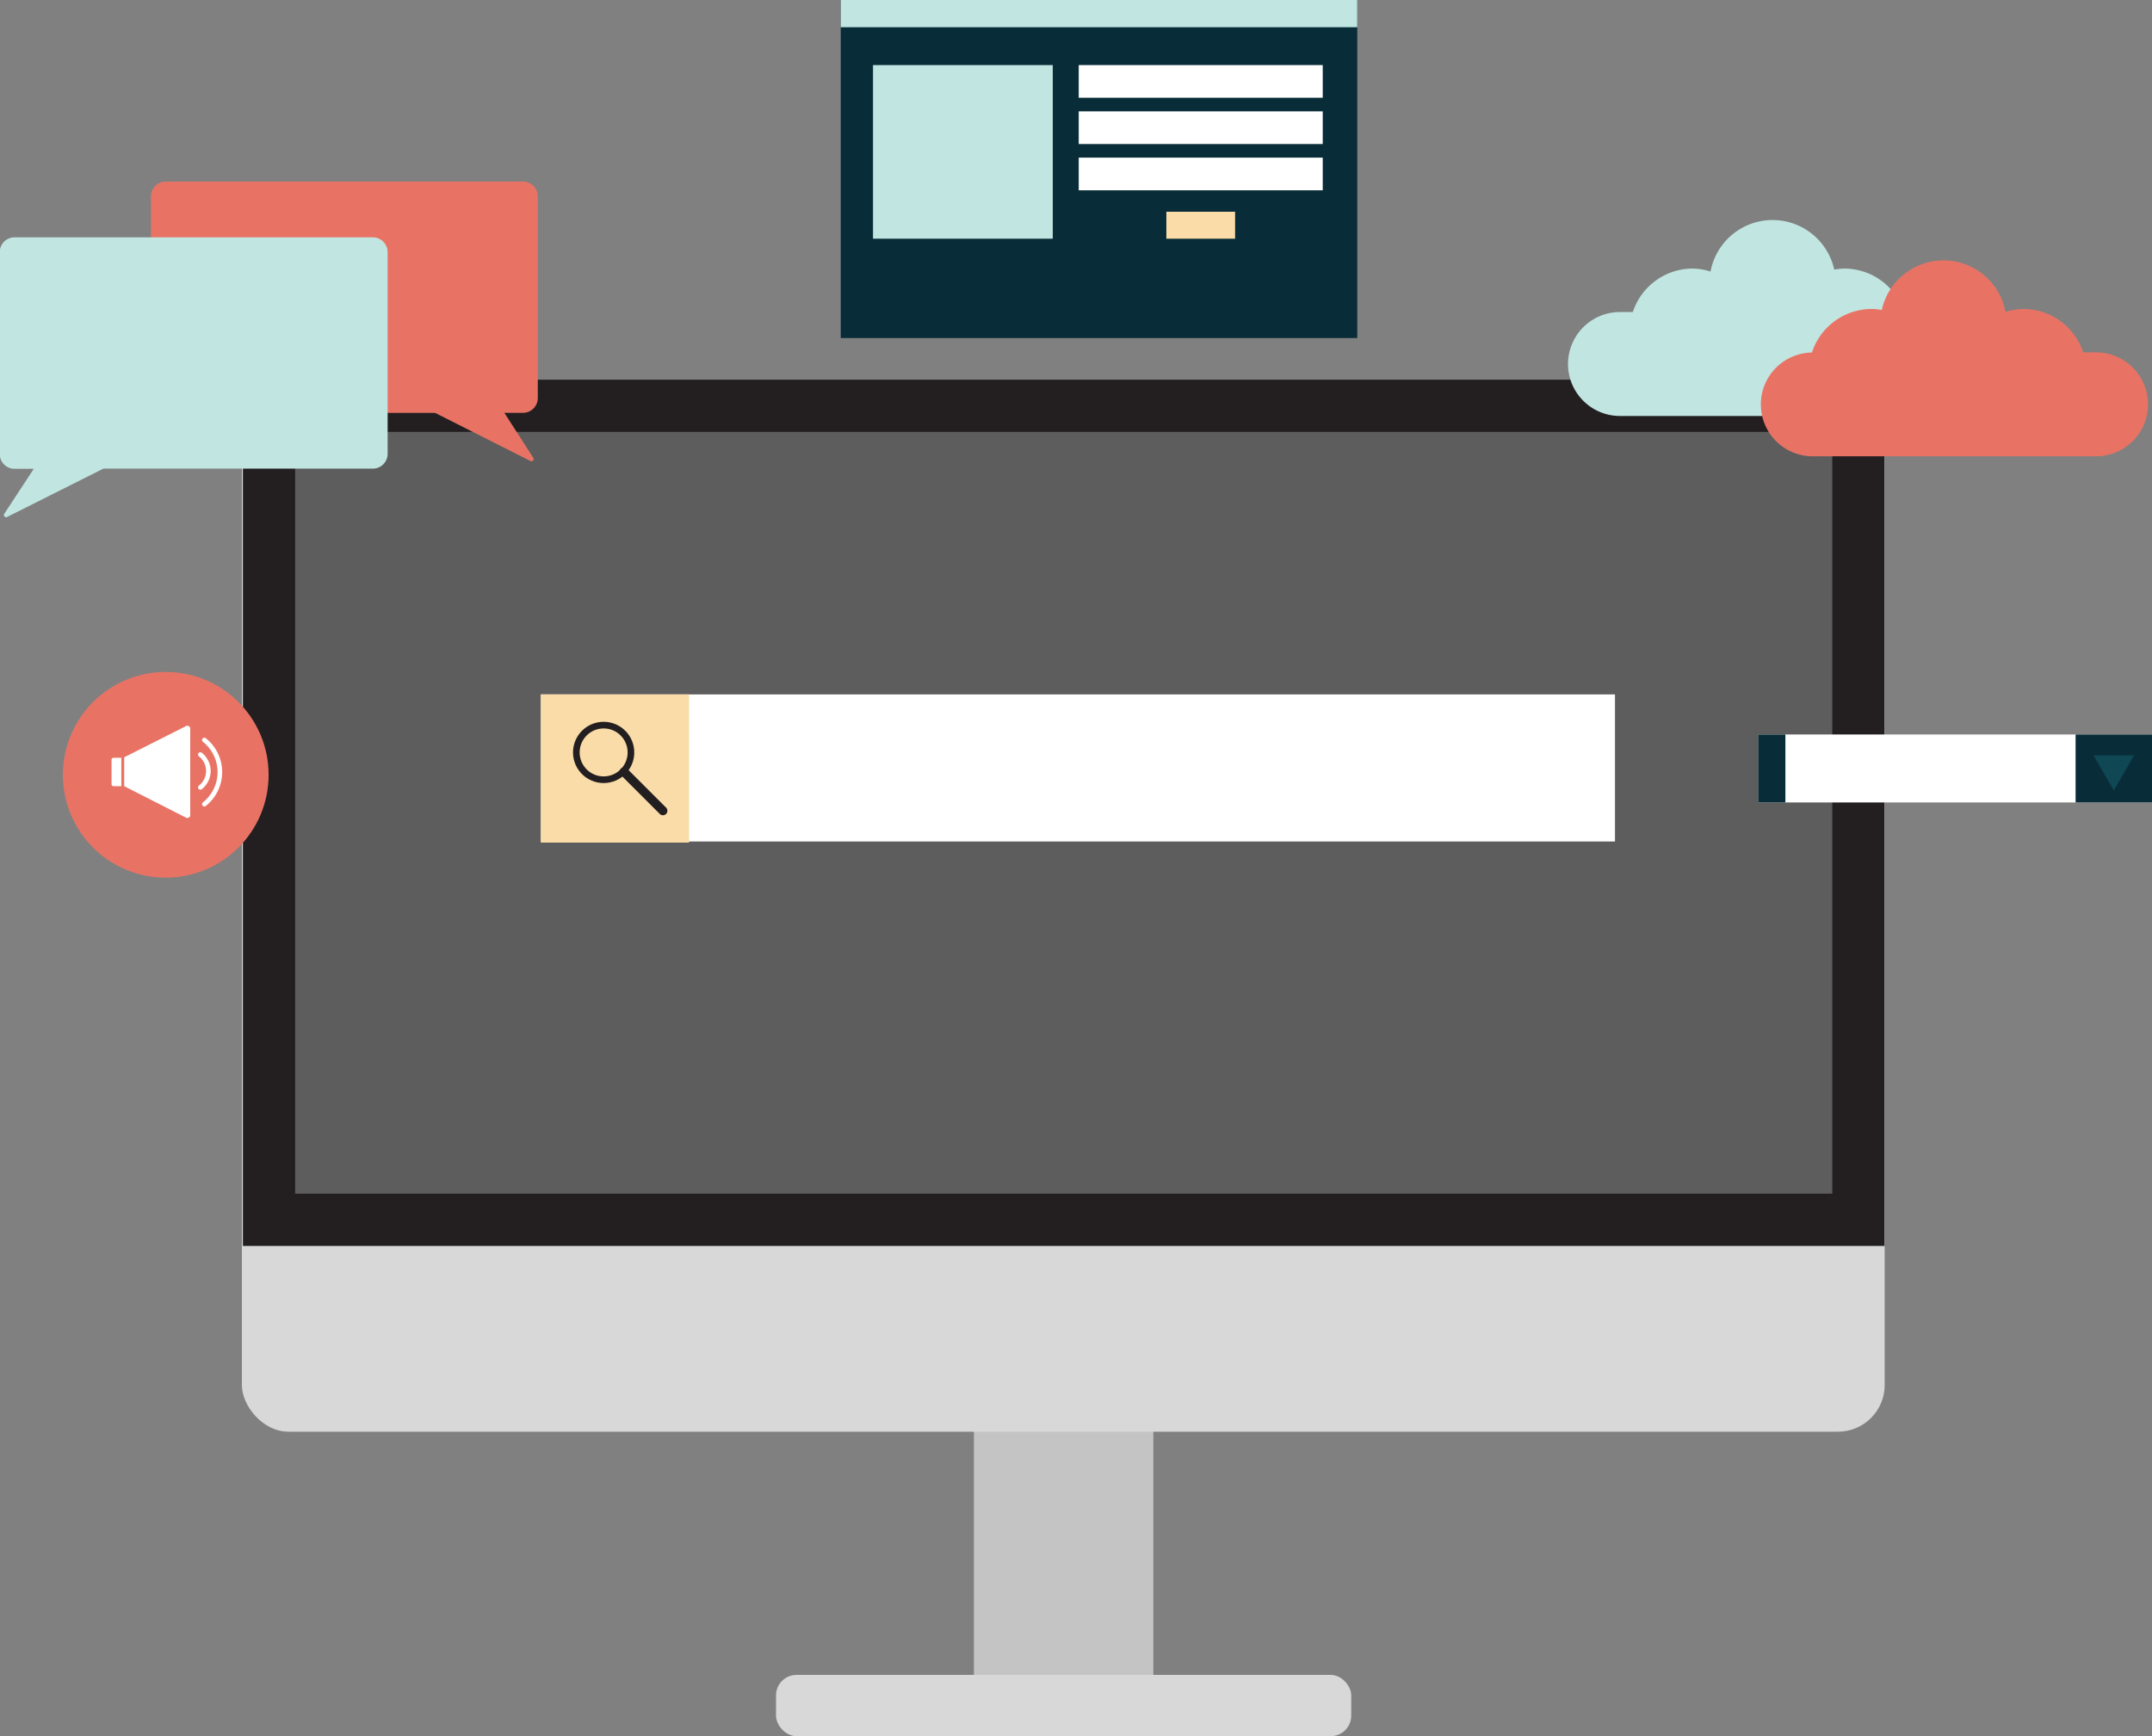 <svg id="Layer_1" data-name="Layer 1" xmlns="http://www.w3.org/2000/svg" viewBox="0 0 252.94 204.09"><rect x="0" y="0" width="252.94" height="204.09" fill="#808080" stroke="none"/><defs><style>.cls-1{fill:#c4c4c4;}.cls-2{fill:#d8d8d8;}.cls-3{fill:#5d5d5d;stroke-width:6.14px;}.cls-3,.cls-6,.cls-7{stroke:#231f20;}.cls-12,.cls-3,.cls-6,.cls-7{stroke-miterlimit:10;}.cls-4{fill:#fff;}.cls-5{fill:#f9dca7;}.cls-12,.cls-6,.cls-7{fill:none;}.cls-6{stroke-width:0.78px;}.cls-12,.cls-7{stroke-linecap:round;}.cls-7{stroke-width:1.05px;}.cls-8{fill:#e87365;}.cls-9{fill:#c1e5e0;}.cls-10{fill:#092d38;}.cls-11{fill:#0f4754;}.cls-12{stroke:#fff;stroke-width:0.54px;}</style></defs><title>convo</title><rect class="cls-1" x="114.47" y="163.07" width="21.09" height="35.11"/><rect class="cls-2" x="28.43" y="47.7" width="193.09" height="120.6" rx="5.49"/><path class="cls-3" d="M35,47.7H215a3.43,3.43,0,0,1,3.43,3.43v92.26a0,0,0,0,1,0,0H31.62a0,0,0,0,1,0,0V51.13A3.43,3.43,0,0,1,35,47.7Z"/><rect class="cls-2" x="91.21" y="196.89" width="67.61" height="7.2" rx="2.41"/><rect class="cls-4" x="63.57" y="81.63" width="126.25" height="17.29"/><rect class="cls-5" x="63.57" y="81.63" width="17.42" height="17.42"/><circle class="cls-6" cx="70.95" cy="88.45" r="3.21"/><line class="cls-7" x1="73.34" y1="90.73" x2="77.92" y2="95.31"/><path class="cls-8" d="M85.52,55.44l-42,0a1.74,1.74,0,0,0-1.75,1.74l0,23.71a1.74,1.74,0,0,0,1.74,1.75l31.67,0L86.39,88.3a.26.26,0,0,0,.33-.37l-3.41-5.3H85.5a1.74,1.74,0,0,0,1.74-1.74l0-23.71A1.74,1.74,0,0,0,85.52,55.44Z" transform="translate(-24.03 -34.1)"/><path class="cls-9" d="M25.79,62l42.06,0a1.74,1.74,0,0,1,1.74,1.74l0,23.71a1.74,1.74,0,0,1-1.75,1.74l-31.66,0L24.87,94.87a.26.26,0,0,1-.34-.37L28,89.21H25.77A1.74,1.74,0,0,1,24,87.46l0-23.71A1.74,1.74,0,0,1,25.79,62Z" transform="translate(-24.03 -34.1)"/><rect class="cls-10" x="98.82" width="60.71" height="39.74"/><rect class="cls-9" x="98.82" width="60.71" height="3.2"/><rect class="cls-4" x="126.79" y="7.65" width="28.68" height="3.84"/><rect class="cls-4" x="126.79" y="13.09" width="28.68" height="3.84"/><rect class="cls-4" x="126.79" y="18.53" width="28.68" height="3.84"/><rect class="cls-5" x="137.09" y="24.89" width="8.08" height="3.17"/><rect class="cls-9" x="102.61" y="7.65" width="21.13" height="20.41"/><path class="cls-9" d="M247.83,70.79a7.4,7.4,0,0,0-7-5.12,8,8,0,0,0-1.21.12,7.42,7.42,0,0,0-14.54.23,7.2,7.2,0,0,0-2.13-.35,7.41,7.41,0,0,0-7,5.11h-1.51a6.11,6.11,0,1,0,0,12.22h33.32a6.11,6.11,0,0,0,.12-12.21Z" transform="translate(-24.03 -34.1)"/><path class="cls-8" d="M237,75.54a7.41,7.41,0,0,1,7-5.12,7,7,0,0,1,1.21.12,7.42,7.42,0,0,1,14.54.22,7.53,7.53,0,0,1,2.13-.34,7.4,7.4,0,0,1,7,5.1h1.51a6.11,6.11,0,0,1,0,12.22H237.16a6.1,6.1,0,0,1-.13-12.2Z" transform="translate(-24.03 -34.1)"/><rect class="cls-4" x="206.64" y="86.34" width="46.3" height="7.99"/><rect class="cls-10" x="206.64" y="86.34" width="3.21" height="7.99"/><rect class="cls-10" x="243.96" y="86.34" width="8.98" height="7.99"/><polygon class="cls-11" points="248.45 92.92 246.07 88.79 250.83 88.79 248.45 92.92"/><circle class="cls-8" cx="19.48" cy="91.08" r="12.09"/><path class="cls-4" d="M13.35,89.08h.91a0,0,0,0,1,0,0v3.34a0,0,0,0,1,0,0h-.91a.24.24,0,0,1-.24-.24V89.32A.24.24,0,0,1,13.35,89.08Z"/><path class="cls-4" d="M38.63,124.84v-1.72l7.27-3.67a.34.34,0,0,1,.49.3v10.17a.34.34,0,0,1-.49.3l-7.27-3.7Z" transform="translate(-24.03 -34.1)"/><path class="cls-12" d="M48.05,128.63a4.81,4.81,0,0,0,0-7.54" transform="translate(-24.03 -34.1)"/><path class="cls-12" d="M47.58,126.66a2.45,2.45,0,0,0,0-3.86" transform="translate(-24.03 -34.1)"/></svg>